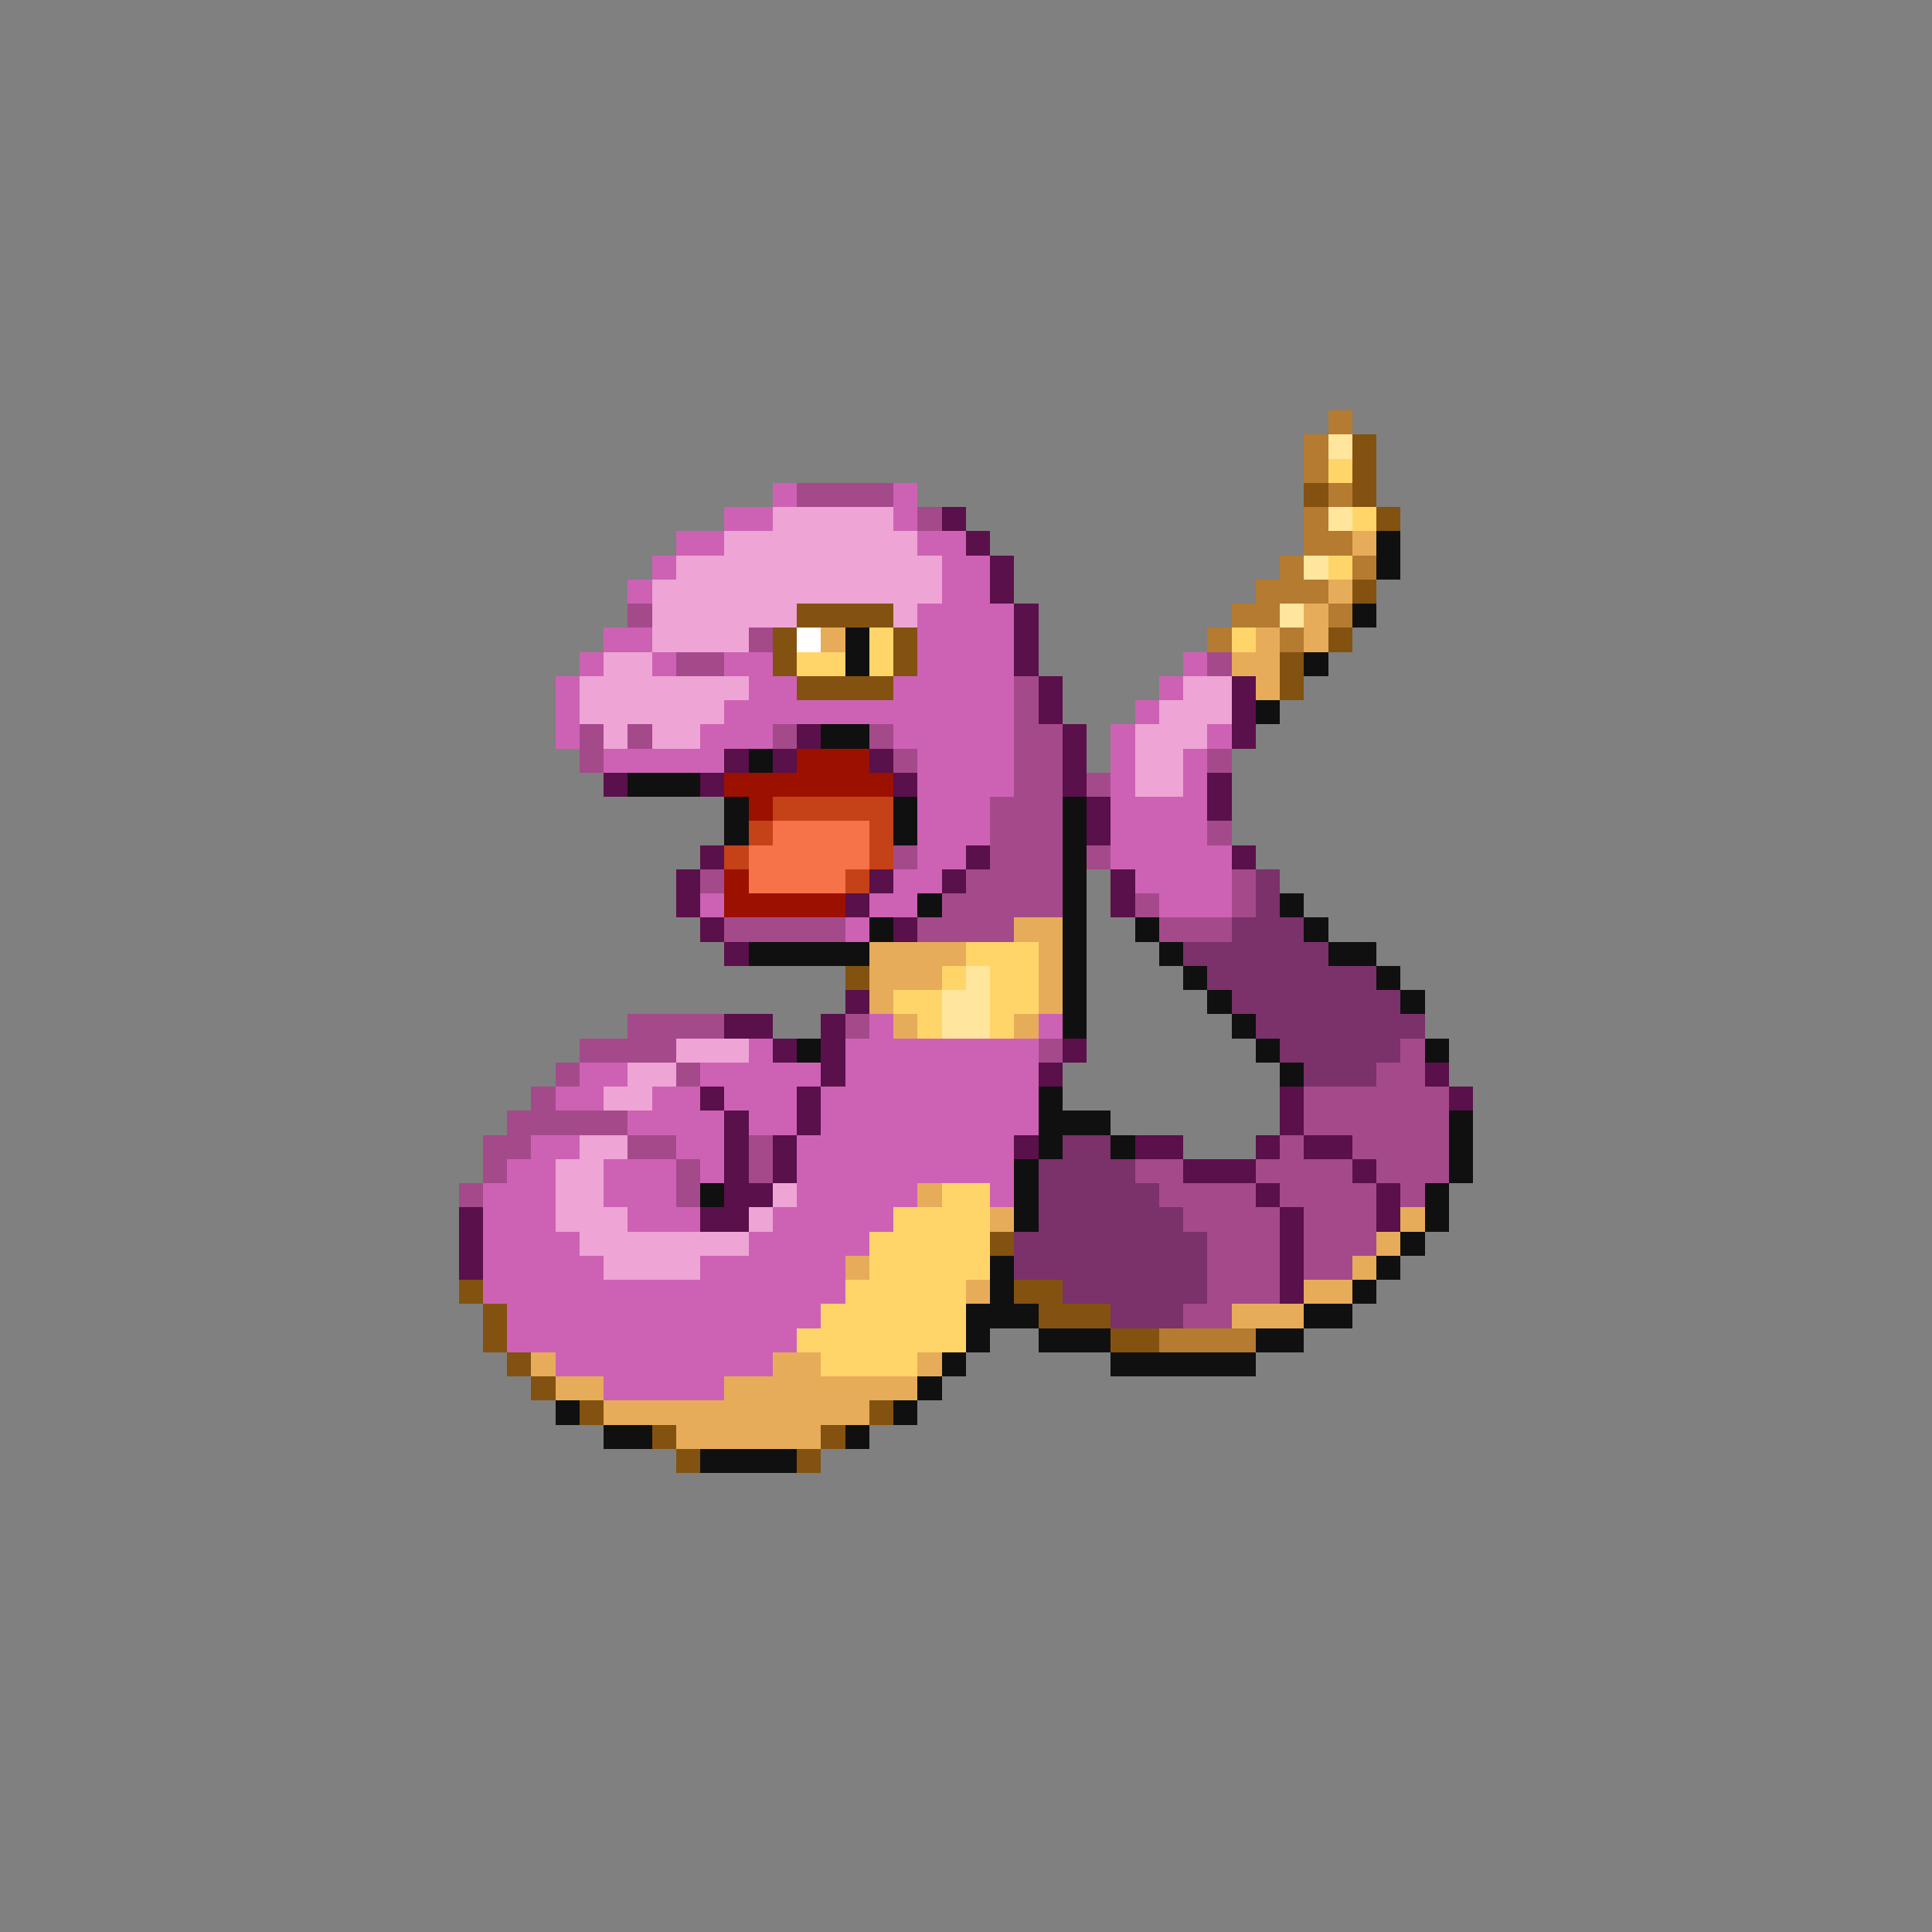 <svg xmlns="http://www.w3.org/2000/svg" viewBox="0 -0.5 80 80" shape-rendering="crispEdges">
<rect x="0" y="-0.5" width="80" height="80" fill="#808080" stroke="none"/>
<path stroke="#b47b31" d="M55 17h1M54 18h1M54 19h1M55 20h1M54 21h1M54 22h2M53 23h1M56 23h1M52 24h3M51 25h2M55 25h1M50 26h1M53 26h1M48 55h4" />
<path stroke="#ffe69c" d="M55 18h1M55 21h1M54 23h1M53 25h1M40 40h1M39 41h2M39 42h2" />
<path stroke="#835210" d="M56 18h1M56 19h1M54 20h1M56 20h1M57 21h1M56 24h1M33 25h4M32 26h1M37 26h1M55 26h1M32 27h1M37 27h1M53 27h1M33 28h4M53 28h1M35 40h1M41 51h1M19 53h1M42 53h2M20 54h1M43 54h3M20 55h1M46 55h2M21 56h1M22 57h1M24 58h1M36 58h1M27 59h1M34 59h1M28 60h1M33 60h1" />
<path stroke="#ffd56a" d="M55 19h1M56 21h1M55 23h1M36 26h1M51 26h1M33 27h2M36 27h1M40 39h3M39 40h1M41 40h2M37 41h2M41 41h2M38 42h1M41 42h1M39 49h2M37 50h4M36 51h5M36 52h5M35 53h5M34 54h6M33 55h7M34 56h4" />
<path stroke="#cd62b4" d="M32 20h1M37 20h1M30 21h2M37 21h1M28 22h2M38 22h2M27 23h1M39 23h2M26 24h1M39 24h2M38 25h4M25 26h2M38 26h4M24 27h1M27 27h1M30 27h2M38 27h4M49 27h1M23 28h1M31 28h2M37 28h5M48 28h1M23 29h1M30 29h12M47 29h1M23 30h1M29 30h3M37 30h5M46 30h1M50 30h1M25 31h5M38 31h4M46 31h1M49 31h1M38 32h4M46 32h1M49 32h1M38 33h3M46 33h4M38 34h3M46 34h4M38 35h2M46 35h5M37 36h2M47 36h4M29 37h1M36 37h2M48 37h3M35 38h1M36 42h1M43 42h1M31 43h1M35 43h8M24 44h2M29 44h5M35 44h8M23 45h2M27 45h2M30 45h3M34 45h9M26 46h4M31 46h2M34 46h9M22 47h2M28 47h2M33 47h9M21 48h2M25 48h3M29 48h1M33 48h9M20 49h3M25 49h3M33 49h5M41 49h1M20 50h3M26 50h3M32 50h5M20 51h4M31 51h5M20 52h5M29 52h6M20 53h15M21 54h13M21 55h12M23 56h9M25 57h5" />
<path stroke="#a44a8b" d="M33 20h4M38 21h1M26 25h1M31 26h1M28 27h2M50 27h1M42 28h1M42 29h1M24 30h1M26 30h1M32 30h1M36 30h1M42 30h2M24 31h1M37 31h1M42 31h2M50 31h1M42 32h2M45 32h1M41 33h3M41 34h3M50 34h1M37 35h1M41 35h3M45 35h1M29 36h1M40 36h4M51 36h1M39 37h5M47 37h1M51 37h1M30 38h5M38 38h4M48 38h3M26 42h4M35 42h1M24 43h4M43 43h1M58 43h1M23 44h1M28 44h1M57 44h2M22 45h1M54 45h6M21 46h5M54 46h6M20 47h2M26 47h2M31 47h1M53 47h1M56 47h4M20 48h1M28 48h1M31 48h1M47 48h2M52 48h4M57 48h3M19 49h1M28 49h1M48 49h4M53 49h4M58 49h1M49 50h4M54 50h3M50 51h3M54 51h3M50 52h3M54 52h2M50 53h3M49 54h2" />
<path stroke="#eea4d5" d="M32 21h5M30 22h8M28 23h11M27 24h12M27 25h6M37 25h1M27 26h4M25 27h2M24 28h7M49 28h2M24 29h6M48 29h3M25 30h1M27 30h2M47 30h3M47 31h2M47 32h2M28 43h3M26 44h2M25 45h2M24 47h2M23 48h2M23 49h2M32 49h1M23 50h3M31 50h1M24 51h7M25 52h4" />
<path stroke="#5a104a" d="M39 21h1M40 22h1M41 23h1M41 24h1M42 25h1M42 26h1M42 27h1M43 28h1M51 28h1M43 29h1M51 29h1M33 30h1M44 30h1M51 30h1M30 31h1M32 31h1M36 31h1M44 31h1M25 32h1M29 32h1M37 32h1M44 32h1M50 32h1M45 33h1M50 33h1M45 34h1M29 35h1M40 35h1M51 35h1M28 36h1M36 36h1M39 36h1M46 36h1M28 37h1M35 37h1M46 37h1M29 38h1M37 38h1M30 39h1M35 41h1M30 42h2M34 42h1M32 43h1M34 43h1M44 43h1M34 44h1M43 44h1M59 44h1M29 45h1M33 45h1M53 45h1M60 45h1M30 46h1M33 46h1M53 46h1M30 47h1M32 47h1M42 47h1M47 47h2M52 47h1M54 47h2M30 48h1M32 48h1M49 48h3M56 48h1M30 49h2M52 49h1M57 49h1M19 50h1M29 50h2M53 50h1M57 50h1M19 51h1M53 51h1M19 52h1M53 52h1M53 53h1" />
<path stroke="#e6ac5a" d="M56 22h1M55 24h1M54 25h1M34 26h1M52 26h1M54 26h1M51 27h2M52 28h1M42 38h2M36 39h4M43 39h1M36 40h3M43 40h1M36 41h1M43 41h1M37 42h1M42 42h1M38 49h1M41 50h1M58 50h1M57 51h1M35 52h1M56 52h1M40 53h1M54 53h2M51 54h3M22 56h1M32 56h2M38 56h1M23 57h2M30 57h8M25 58h11M28 59h6" />
<path stroke="#101010" d="M57 22h1M57 23h1M56 25h1M35 26h1M35 27h1M54 27h1M52 29h1M34 30h2M31 31h1M26 32h3M30 33h1M37 33h1M44 33h1M30 34h1M37 34h1M44 34h1M44 35h1M44 36h1M38 37h1M44 37h1M53 37h1M36 38h1M44 38h1M47 38h1M54 38h1M31 39h5M44 39h1M48 39h1M55 39h2M44 40h1M49 40h1M57 40h1M44 41h1M50 41h1M58 41h1M44 42h1M51 42h1M33 43h1M52 43h1M59 43h1M53 44h1M43 45h1M43 46h3M60 46h1M43 47h1M46 47h1M60 47h1M42 48h1M60 48h1M29 49h1M42 49h1M59 49h1M42 50h1M59 50h1M58 51h1M41 52h1M57 52h1M41 53h1M56 53h1M40 54h3M54 54h2M40 55h1M43 55h3M52 55h2M39 56h1M46 56h6M38 57h1M23 58h1M37 58h1M25 59h2M35 59h1M29 60h4" />
<path stroke="#ffffff" d="M33 26h1" />
<path stroke="#9c1000" d="M33 31h3M30 32h7M31 33h1M30 36h1M30 37h5" />
<path stroke="#c54118" d="M32 33h5M31 34h1M36 34h1M30 35h1M36 35h1M35 36h1" />
<path stroke="#f6734a" d="M32 34h4M31 35h5M31 36h4" />
<path stroke="#7b316a" d="M52 36h1M52 37h1M51 38h3M49 39h6M50 40h7M51 41h7M52 42h7M53 43h5M54 44h3M44 47h2M43 48h4M43 49h5M43 50h6M42 51h8M42 52h8M44 53h6M46 54h3" />
</svg>